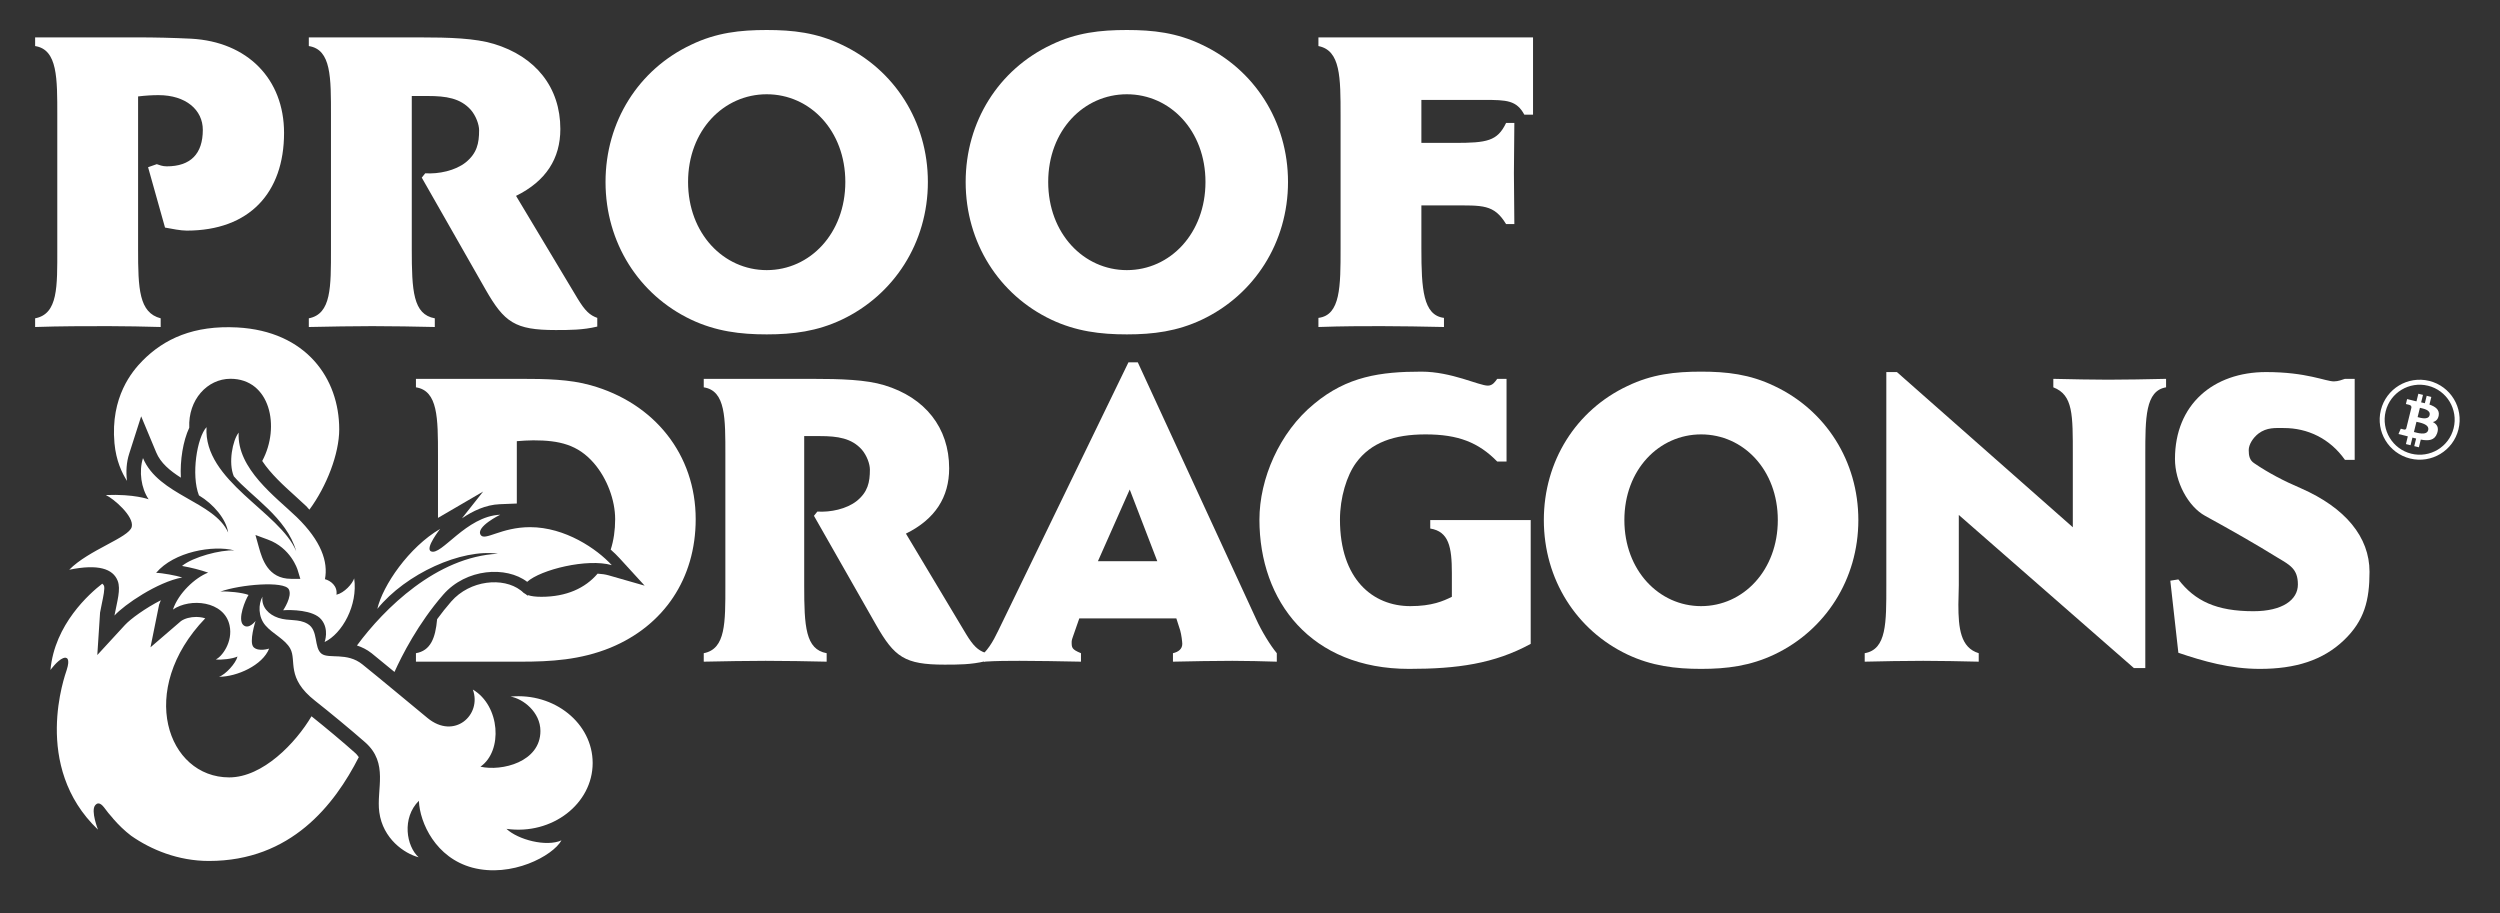 <?xml version="1.0" encoding="UTF-8" standalone="no"?>
<!DOCTYPE svg PUBLIC "-//W3C//DTD SVG 1.1//EN" "http://www.w3.org/Graphics/SVG/1.1/DTD/svg11.dtd">
<svg width="100%" height="100%" viewBox="0 0 3666 1339" version="1.1" xmlns="http://www.w3.org/2000/svg" xmlns:xlink="http://www.w3.org/1999/xlink" xml:space="preserve" xmlns:serif="http://www.serif.com/" style="fill-rule:evenodd;clip-rule:evenodd;stroke-linejoin:round;stroke-miterlimit:2;">
    <rect x="0" y="0" width="3666" height="1339" fill="#333333" stroke="none"/>
    <g transform="matrix(1,0,0,1,-3767.84,0)">
        <g id="Bianco" transform="matrix(1.038,0,0,1,3489.22,-99.862)">
            <rect x="268.331" y="99.832" width="3530.58" height="1338.61" style="fill:none;"/>
            <g transform="matrix(0.987,0,0,1.024,111.369,-13.482)">
                <path d="M565.693,301.019C565.693,223.915 513.461,170.44 432.627,166.088C407.133,164.844 380.395,164.222 355.523,164.222L209.399,164.222L209.399,176.658C241.733,181.633 241.111,223.294 241.111,276.147L241.111,467.041C241.111,521.137 242.355,560.311 209.399,566.529L209.399,578.965C246.085,577.722 280.906,577.722 314.484,577.722C339.978,577.722 365.472,578.343 389.1,578.965L389.1,566.529C358.01,558.446 356.767,524.247 356.767,467.041L356.767,248.787C366.715,247.544 377.286,246.922 385.991,246.922C425.165,246.922 449.415,268.063 449.415,296.666C449.415,330.866 432.005,348.898 397.806,348.898C391.588,348.898 387.235,347.032 383.504,345.789L371.068,350.141L395.318,436.572C405.267,438.438 417.703,440.925 426.409,440.925C515.948,440.925 565.693,386.828 565.693,301.019Z" style="fill:white;fill-rule:nonzero;"/>
                <path d="M1014.01,578.343L1014.01,565.907C1003.44,562.177 996.602,555.958 986.032,538.548L897.736,391.181C940.64,370.039 961.16,337.705 961.16,295.423C961.16,235.73 925.717,191.582 866.024,173.549C839.286,165.466 803.222,164.222 758.452,164.222L601.135,164.222L601.135,176.658C633.469,181.633 632.847,222.05 632.847,276.147L632.847,467.041C632.847,521.759 633.469,560.311 601.135,566.529L601.135,578.965C632.226,578.343 663.316,577.722 691.919,577.722C722.387,577.722 752.855,578.343 781.458,578.965L781.458,566.529C750.368,560.933 748.503,527.356 748.503,467.041L748.503,248.166L771.51,248.166C797.625,248.166 818.145,251.275 833.068,268.063C840.53,276.769 844.882,289.205 844.882,297.288C844.882,315.942 841.773,330.244 825.606,343.302C810.683,355.116 787.055,360.09 767.779,358.847L762.804,365.065L854.209,525.49C880.947,572.125 895.87,583.318 954.32,583.318C974.218,583.318 993.493,583.318 1014.01,578.343Z" style="fill:white;fill-rule:nonzero;"/>
                <path d="M1487.21,371.283C1487.21,284.852 1439.33,210.236 1364.09,174.793C1328.02,157.382 1293.83,153.652 1256.52,153.652C1218.59,153.652 1184.39,157.382 1148.32,174.793C1073.08,210.236 1025.83,284.852 1025.83,371.283C1025.83,458.335 1073.71,532.952 1148.32,568.395C1183.77,585.183 1218.59,589.536 1256.52,589.536C1294.45,589.536 1328.65,585.183 1364.09,568.395C1438.7,532.952 1487.21,458.335 1487.21,371.283ZM1369.06,371.283C1369.06,444.656 1318.7,497.509 1256.52,497.509C1194.96,497.509 1143.97,445.277 1143.97,371.283C1143.97,297.288 1194.96,245.678 1256.52,245.678C1318.7,245.678 1369.06,297.91 1369.06,371.283Z" style="fill:white;fill-rule:nonzero;"/>
                <path d="M2002.68,371.283C2002.68,284.852 1954.8,210.236 1879.56,174.793C1843.5,157.382 1809.3,153.652 1771.99,153.652C1734.06,153.652 1699.86,157.382 1663.8,174.793C1588.56,210.236 1541.3,284.852 1541.3,371.283C1541.3,458.335 1589.18,532.952 1663.8,568.395C1699.24,585.183 1734.06,589.536 1771.99,589.536C1809.92,589.536 1844.12,585.183 1879.56,568.395C1954.18,532.952 2002.68,458.335 2002.68,371.283ZM1884.54,371.283C1884.54,444.656 1834.17,497.509 1771.99,497.509C1710.43,497.509 1659.44,445.277 1659.44,371.283C1659.44,297.288 1710.43,245.678 1771.99,245.678C1834.17,245.678 1884.54,297.91 1884.54,371.283Z" style="fill:white;fill-rule:nonzero;"/>
                <path d="M2353.38,274.903L2353.38,164.222L2046.21,164.222L2046.21,176.658C2077.92,182.876 2077.92,221.428 2077.92,276.147L2077.92,466.419C2077.92,520.516 2077.92,562.177 2046.21,565.907L2046.21,578.965C2081.03,577.722 2110.88,577.722 2136.37,577.722C2164.35,577.722 2195.44,578.343 2225.91,578.965L2225.91,565.907C2196.06,562.177 2193.58,524.868 2193.58,466.419L2193.58,404.86L2237.1,404.86C2281.25,404.86 2297.42,402.995 2314.83,431.598L2326.64,431.598C2326.64,407.969 2326.02,382.475 2326.02,358.847C2326.02,335.218 2326.64,309.724 2326.64,286.718L2314.83,286.718C2302.39,312.833 2287.47,315.32 2240.83,315.32L2193.58,315.32L2193.58,253.762L2283.11,253.762C2316.07,253.762 2329.75,254.384 2340.94,274.903L2353.38,274.903Z" style="fill:white;fill-rule:nonzero;"/>
            </g>
            <g transform="matrix(0.963,0,0,1,660.366,491.181)">
                <path d="M235.515,368.131L235.515,276.147C235.515,222.05 235.515,181.633 203.181,176.658L203.181,164.222L356.767,164.222C394.075,164.222 428.274,164.844 459.364,173.549C553.256,199.665 613.571,275.525 613.571,370.039C613.571,457.092 566.936,526.112 488.589,558.446C444.441,576.478 400.915,578.965 356.767,578.965L203.181,578.965L203.181,566.529C224.542,562.832 231.791,544.48 234.251,516.672C240.559,508.026 247.4,499.352 254.768,490.903C282.653,458.956 331.249,454.814 356.752,474.292L358.488,475.618C360.026,477.349 361.888,478.78 364.141,479.935L367.006,482.123L367.757,481.442C372.659,483.085 379.009,483.829 387.235,483.829C423.835,483.829 451.484,471.231 469.668,449.885C475.597,450.199 481.116,451.003 485.978,452.395L538.7,467.494L501.681,427.031C498.035,423.046 493.75,418.858 488.906,414.623C493.237,401.16 495.429,386.166 495.429,370.039C495.429,342.058 483.614,310.346 464.339,287.961C440.71,260.602 413.351,254.384 375.421,254.384C367.959,254.384 358.632,255.006 351.17,255.627L351.17,347.047L326.03,348.062C305.471,348.893 286.8,357.896 270.648,368.756L301.774,329.5L235.515,368.131ZM351.17,398.893L351.17,427.867C351.17,431.132 351.17,434.229 351.188,437.164C345.322,435.266 339.126,433.894 332.726,433.068C333.061,432.809 333.385,432.538 333.698,432.254C335.555,430.569 337.015,428.429 337.885,425.976C338.386,424.571 338.689,423.076 338.762,421.527C338.838,419.977 338.68,418.46 338.317,417.013C337.686,414.488 336.439,412.218 334.752,410.362C333.067,408.505 330.928,407.045 328.474,406.175C327.678,405.891 326.853,405.67 326.005,405.519C332.847,403.223 341.227,400.555 351.17,398.893ZM235.515,466.077L235.515,464.787C236.582,464.157 237.653,463.535 238.73,462.921C237.641,463.946 236.569,464.998 235.515,466.077ZM283.224,397.568L284.967,401.721C284.987,401.751 288.233,405.603 288.233,405.603L288.496,405.79C281.72,406.718 274.774,408.072 267.736,409.819C272.522,405.813 277.691,401.596 283.224,397.568Z" style="fill:white;"/>
                <path d="M1038.26,578.343L1038.26,565.907C1027.69,562.177 1020.85,555.958 1010.28,538.548L921.986,391.181C964.89,370.039 985.41,337.705 985.41,295.423C985.41,235.73 949.967,191.582 890.274,173.549C863.536,165.466 827.472,164.222 782.702,164.222L625.386,164.222L625.386,176.658C657.719,181.633 657.098,222.05 657.098,276.147L657.098,467.041C657.098,521.759 657.719,560.311 625.386,566.529L625.386,578.965C656.476,578.343 687.566,577.722 716.169,577.722C746.637,577.722 777.106,578.343 805.709,578.965L805.709,566.529C774.619,560.933 772.753,527.356 772.753,467.041L772.753,248.166L795.76,248.166C821.876,248.166 842.395,251.275 857.318,268.063C864.78,276.769 869.133,289.205 869.133,297.288C869.133,315.942 866.024,330.244 849.857,343.302C834.934,355.116 811.305,360.09 792.029,358.847L787.055,365.065L878.46,525.49C905.197,572.125 920.121,583.318 978.57,583.318C998.468,583.318 1017.74,583.318 1038.26,578.343Z" style="fill:white;fill-rule:nonzero;"/>
                <path d="M1466.06,578.965L1466.06,566.529C1456.74,555.337 1443.68,534.195 1435.6,516.163L1262.11,139.972L1248.43,139.972L1063.13,521.759C1055.05,537.926 1048.83,553.471 1036.4,566.529L1036.4,578.965C1055.05,577.722 1073.08,577.722 1088.63,577.722C1115.37,577.722 1145.84,578.343 1178.79,578.965L1178.79,566.529C1165.11,560.933 1165.11,558.446 1165.11,549.74C1165.11,547.875 1166.36,543.522 1166.98,542.279L1176.3,515.541L1318.7,515.541L1324.29,532.952C1326.16,539.17 1327.4,550.362 1327.4,552.849C1327.4,560.311 1321.81,564.664 1313.72,566.529L1313.72,578.965C1343.57,578.343 1373.41,577.722 1400.78,577.722C1421.92,577.722 1444.92,578.343 1466.06,578.965ZM1290.72,431.598L1203.66,431.598L1250.3,326.513L1290.72,431.598Z" style="fill:white;fill-rule:nonzero;"/>
                <path d="M1838.53,552.849L1838.53,371.283L1691.16,371.283L1691.16,383.719C1718.52,388.072 1722.87,411.078 1722.87,449.008L1722.87,483.829C1710.43,490.047 1693.64,497.509 1661.93,497.509C1606.59,497.509 1558.71,457.714 1558.71,370.661C1558.71,338.327 1568.66,305.993 1582.34,287.339C1604.11,257.493 1638.3,245.678 1684.32,245.678C1732.2,245.678 1762.04,257.493 1789.4,285.474L1803.08,285.474L1803.08,164.222L1789.4,164.222C1786.29,168.575 1782.56,174.171 1775.72,174.171C1762.66,174.171 1722.25,153.652 1678.1,153.652C1618.41,153.652 1569.28,160.491 1520.78,200.909C1469.8,242.569 1440.57,310.968 1440.57,370.661C1440.57,490.669 1516.43,589.536 1660.07,589.536C1730.33,589.536 1785.05,582.074 1838.53,552.849Z" style="fill:white;fill-rule:nonzero;"/>
                <path d="M2319.18,371.283C2319.18,284.852 2271.3,210.236 2196.06,174.793C2160,157.382 2125.8,153.652 2088.49,153.652C2050.56,153.652 2016.36,157.382 1980.3,174.793C1905.06,210.236 1857.8,284.852 1857.8,371.283C1857.8,458.335 1905.68,532.952 1980.3,568.395C2015.74,585.183 2050.56,589.536 2088.49,589.536C2126.42,589.536 2160.62,585.183 2196.06,568.395C2270.68,532.952 2319.18,458.335 2319.18,371.283ZM2201.04,371.283C2201.04,444.656 2150.67,497.509 2088.49,497.509C2026.93,497.509 1975.94,445.277 1975.94,371.283C1975.94,297.288 2026.93,245.678 2088.49,245.678C2150.67,245.678 2201.04,297.91 2201.04,371.283Z" style="fill:white;fill-rule:nonzero;"/>
                <path d="M2770.61,176.658L2770.61,164.222C2741.38,164.844 2712.16,165.466 2685.42,165.466C2661.79,165.466 2634.43,164.844 2605.21,164.222L2605.21,176.658C2634.43,187.851 2633.81,217.076 2633.81,276.147L2633.81,381.853L2375.76,154.273L2360.22,154.273L2360.22,467.041C2360.22,521.759 2360.84,560.933 2328.51,566.529L2328.51,578.965C2356.49,578.343 2385.09,577.722 2414.32,577.722C2440.43,577.722 2468.41,578.343 2495.77,578.965L2495.77,566.529C2469.03,558.446 2465.93,529.843 2465.93,495.022C2465.93,486.938 2466.55,475.746 2466.55,467.041L2466.55,363.821L2723.35,588.292L2740.14,588.292L2740.14,276.147C2740.14,221.428 2740.14,181.633 2770.61,176.658Z" style="fill:white;fill-rule:nonzero;"/>
                <path d="M3069.07,447.143C3069.07,396.155 3033.63,353.251 2968.34,324.648C2943.47,314.077 2919.84,301.641 2899.94,287.961C2893.1,283.608 2891.86,276.769 2891.86,268.685C2891.86,260.602 2898.08,250.653 2906.16,244.435C2918.6,235.108 2931.03,236.351 2943.47,236.351C2977.67,236.351 3010.62,251.275 3033.01,282.987L3047.31,282.987L3047.31,164.222L3033.01,164.222C3029.28,165.466 3023.06,167.953 3016.84,167.953C3004.41,167.953 2977.05,154.273 2917.35,154.273C2840.25,154.273 2783.67,201.53 2783.67,281.743C2783.67,315.32 2802.94,351.385 2827.81,365.065C2866.37,386.206 2902.43,406.726 2933.52,426.002C2952.18,437.194 2963.99,442.79 2963.99,465.797C2963.99,488.182 2941.6,504.971 2898.7,504.971C2844.6,504.971 2812.89,490.047 2788.64,458.335L2776.83,460.201L2788.64,565.907C2825.33,578.343 2864.5,589.536 2908.03,589.536C2960.26,589.536 3000.68,577.1 3031.77,547.253C3061.61,518.65 3069.07,488.804 3069.07,447.143Z" style="fill:white;fill-rule:nonzero;"/>
            </g>
            <g transform="matrix(3.227,0,0,3.35,-3445.19,576.655)">
                <path d="M1410.25,191.665C1410.25,209.451 1392.57,223.307 1372.51,220.486C1377.6,225.272 1390,228.497 1396.6,225.524C1392.82,232.326 1374.73,242 1357.6,237.465C1341.58,233.183 1334.57,217.916 1334.17,208.192C1326.61,215.749 1328.68,228.094 1334.07,232.931C1327.82,231.318 1318.4,224.819 1316.84,213.18C1315.48,203.203 1321.07,191.766 1310.64,182.596C1304.39,177.104 1294.92,169.294 1288.77,164.457C1275.87,154.38 1280.76,146.974 1277.89,141.633C1275.67,137.501 1270.28,135.234 1267.01,131.455C1263.73,127.676 1263.88,122.083 1265.69,118.859C1265.14,123.343 1268.37,126.719 1272.65,128.13C1277.38,129.691 1281.41,128.381 1285.45,130.75C1290.33,133.571 1288.07,141.179 1291.59,143.85C1294.77,146.218 1302.68,143.044 1309.43,148.485C1316.23,153.927 1331.4,166.573 1337.95,171.965C1349.69,181.639 1361.83,170.604 1357.8,159.519C1369.74,166.573 1371.05,186.375 1361.12,193.278C1370.5,195.394 1387.38,191.212 1387.38,177.658C1387.38,169.345 1379.72,163.5 1374.28,162.593C1393.47,160.779 1410.25,174.282 1410.25,191.665M1208.46,88.325C1209.62,83.74 1200.5,75.88 1197.12,74.369C1209.62,73.865 1215.86,76.233 1215.86,76.233C1212.59,71.396 1211.53,64.04 1213.39,58.195C1220.25,74.57 1244.63,77.19 1250.68,90.794C1249.82,84.899 1244.28,78.349 1237.88,74.52C1234.41,65.601 1237.03,49.176 1241.21,44.641C1239.75,68.272 1273.45,81.775 1280.46,98.956C1276.33,84.244 1260.66,74.973 1253.15,66.156C1250.68,60.311 1252.6,50.436 1255.27,47.06C1254.46,62.881 1271.54,75.225 1280.71,84.042C1291.44,94.472 1294.52,103.642 1293.05,111.2C1295.42,111.805 1298.65,114.122 1298.09,118.002C1301.52,117.196 1305.05,113.266 1305.85,110.847C1307.52,122.587 1300.61,135.032 1292.9,138.71C1292.9,138.71 1295.02,133.118 1291.44,128.835C1287.96,124.603 1278.09,124.552 1274.76,124.804C1274.76,124.804 1278.9,118.707 1277.23,115.634C1275.22,111.855 1255.92,113.518 1247.25,116.642C1250.18,116.339 1257.18,117.095 1259.6,118.103C1258.24,120.118 1254.71,128.633 1257.23,131.203C1259.6,133.521 1262.67,129.49 1262.67,129.49C1262.67,129.49 1259.65,138.811 1261.82,140.978C1263.98,143.094 1268.62,141.582 1268.62,141.582C1265.75,148.888 1254.51,153.927 1246.65,153.927C1249.47,153.02 1254.06,148.032 1254.76,145.059C1252.7,146.067 1247.36,146.671 1245.24,146.319C1247.81,145.311 1252.9,138.71 1251.29,131.405C1248.97,120.672 1234,119.312 1226.5,124.502C1228.91,117.297 1236.22,110.545 1241.91,108.328C1238.59,107.169 1234.66,106.162 1230.48,105.406C1235.26,101.476 1247.3,98.301 1253.4,98.604C1244.08,96.185 1226.95,99.158 1219.14,108.429C1221.61,108.429 1228.11,109.638 1230.58,110.444C1219.79,112.409 1205.18,122.386 1200.9,127.122C1202.06,120.924 1203.77,115.634 1202.31,111.905C1200.25,106.665 1193.85,104.448 1181.1,107.068C1189.66,98.352 1207.25,93.011 1208.46,88.325M1282.27,111.049L1281.11,107.22C1281.01,106.817 1278.04,97.495 1268.06,93.868L1262.62,91.852L1264.18,97.445C1265.54,102.232 1268.06,111.049 1278.24,111.049L1282.27,111.049ZM1368.78,100.065C1341.93,101.375 1318.95,124.099 1307.06,140.222C1309.18,140.927 1311.34,141.935 1313.46,143.598C1315.93,145.613 1319.61,148.586 1323.49,151.811C1326.66,144.757 1333.87,130.548 1344.85,117.952C1354.88,106.464 1372.41,105.355 1381.58,112.359C1387.48,107.018 1407.88,101.98 1418.61,105.053C1412.11,97.949 1398.21,88.426 1382.84,88.426C1370.19,88.426 1363.04,94.623 1361.23,91.852C1358.91,88.275 1369.79,82.984 1369.79,82.984C1354.83,83.589 1343.99,101.173 1339.46,99.007C1336.74,97.697 1343.49,89.182 1343.49,89.182C1329.84,97.143 1318.35,113.921 1315.98,124.199C1328.48,108.782 1352.91,97.747 1368.78,100.065M1287.16,171.209C1280.26,182.898 1265.85,197.963 1251.13,197.963C1224.08,197.963 1210.47,159.721 1240.65,128.331C1238.94,127.777 1237.28,127.726 1236.72,127.726C1234.15,127.726 1231.68,128.381 1230.02,129.54L1216.67,141.028L1220.45,122.335C1220.7,121.68 1220.9,121.076 1221.2,120.421C1214.5,123.847 1208,128.533 1205.49,131.253L1193.39,144.404L1194.6,125.812L1195.41,121.731C1196.01,118.859 1196.77,115.231 1196.32,114.072C1196.13,113.716 1195.88,113.406 1195.56,113.165C1189.97,117.498 1174.7,130.951 1172.88,150.954C1172.88,150.954 1175.86,146.772 1178.43,145.764C1180.14,145.109 1181.6,145.966 1179.99,150.954C1179.38,152.919 1164.52,193.026 1193.69,220.838C1193.69,220.838 1190.47,212.676 1192.43,210.207C1193.39,208.998 1194.6,208.897 1196.32,211.064C1197.52,212.726 1198.83,214.339 1200.25,215.9L1200.25,215.951C1202.66,218.722 1205.28,221.292 1208.2,223.509C1216.92,229.605 1228.76,234.543 1242.27,234.543C1278.19,234.543 1297.24,209.955 1307.87,189.096C1307.36,188.491 1307.01,187.886 1306.36,187.332C1301.02,182.545 1293.15,175.995 1287.16,171.209M1206.39,68.171C1205.89,64.14 1206.14,60.009 1207.35,56.28L1212.59,39.905L1219.19,55.726C1221.1,60.311 1225.13,63.687 1229.97,66.76C1229.57,59.152 1230.93,50.687 1233.65,44.893C1233.1,32.65 1241.56,23.479 1251.69,23.479C1269.02,23.479 1273.66,44.44 1265.59,59.455C1269.32,65.098 1275.02,70.287 1280.06,74.822C1281.87,76.434 1283.53,77.996 1285.04,79.407C1285.5,79.911 1285.75,80.314 1286.25,80.767C1293.76,70.59 1299.3,56.331 1299.3,45.599C1299.3,23.328 1284.84,2.67 1254.71,1.008C1235.62,-0 1222.72,5.895 1213.09,15.67C1208.76,20.104 1199.09,31.34 1200.9,51.645C1201.61,59.354 1204.17,64.695 1206.39,68.171" style="fill:white;fill-rule:nonzero;"/>
            </g>
            <g transform="matrix(0.752,0.193,-0.179,0.752,2770.01,-517.521)">
                <g transform="matrix(0.271,0,0,0.282,1482.16,1201.38)">
                    <path d="M217.021,167.042C235.652,157.559 247.309,140.858 244.586,113.035C240.919,75.012 208.06,62.262 166.58,58.631L166.572,5.89L134.433,5.89L134.424,57.244C125.968,57.244 117.348,57.41 108.767,57.582L108.76,5.897L76.65,5.894L76.644,58.622C69.685,58.764 62.851,58.899 56.178,58.899L56.178,58.743L11.848,58.725L11.854,93.007C11.854,93.007 35.588,92.561 35.197,92.994C48.21,93.003 52.459,100.553 53.681,107.07L53.691,167.153L53.691,251.55C53.118,255.64 50.707,262.175 41.608,262.187C42.022,262.551 18.229,262.183 18.229,262.183L11.854,300.518L53.671,300.518C61.463,300.527 69.119,300.648 76.63,300.708L76.658,354.046L108.76,354.055L108.751,301.276C117.583,301.456 126.108,301.534 134.435,301.523L134.426,354.055L166.564,354.055L166.582,300.806C220.604,297.706 258.424,284.109 263.126,233.421C266.916,192.612 247.692,174.396 217.021,167.042ZM109.535,95.321C127.661,95.321 184.667,89.554 184.675,127.385C184.667,163.654 127.679,159.417 109.535,159.417L109.535,95.321ZM109.521,262.447L109.535,191.775C131.313,191.769 199.62,185.514 199.629,227.095C199.638,266.971 131.313,262.431 109.521,262.447Z" style="fill:white;fill-rule:nonzero;"/>
                </g>
                <g transform="matrix(1.113,0,0,1.155,-4095.25,-53.854)">
                    <path d="M5042.11,1063.52C5078.27,1063.52 5107.63,1092.88 5107.63,1129.05C5107.63,1165.21 5078.27,1194.57 5042.11,1194.57C5005.94,1194.57 4976.59,1165.21 4976.59,1129.05C4976.59,1092.88 5005.94,1063.52 5042.11,1063.52ZM5042.11,1071.68C5073.77,1071.68 5099.47,1097.38 5099.47,1129.05C5099.47,1160.71 5073.77,1186.41 5042.11,1186.41C5010.45,1186.41 4984.74,1160.71 4984.74,1129.05C4984.74,1097.38 5010.45,1071.68 5042.11,1071.68Z" style="fill:white;"/>
                </g>
            </g>
        </g>
    </g>
</svg>
